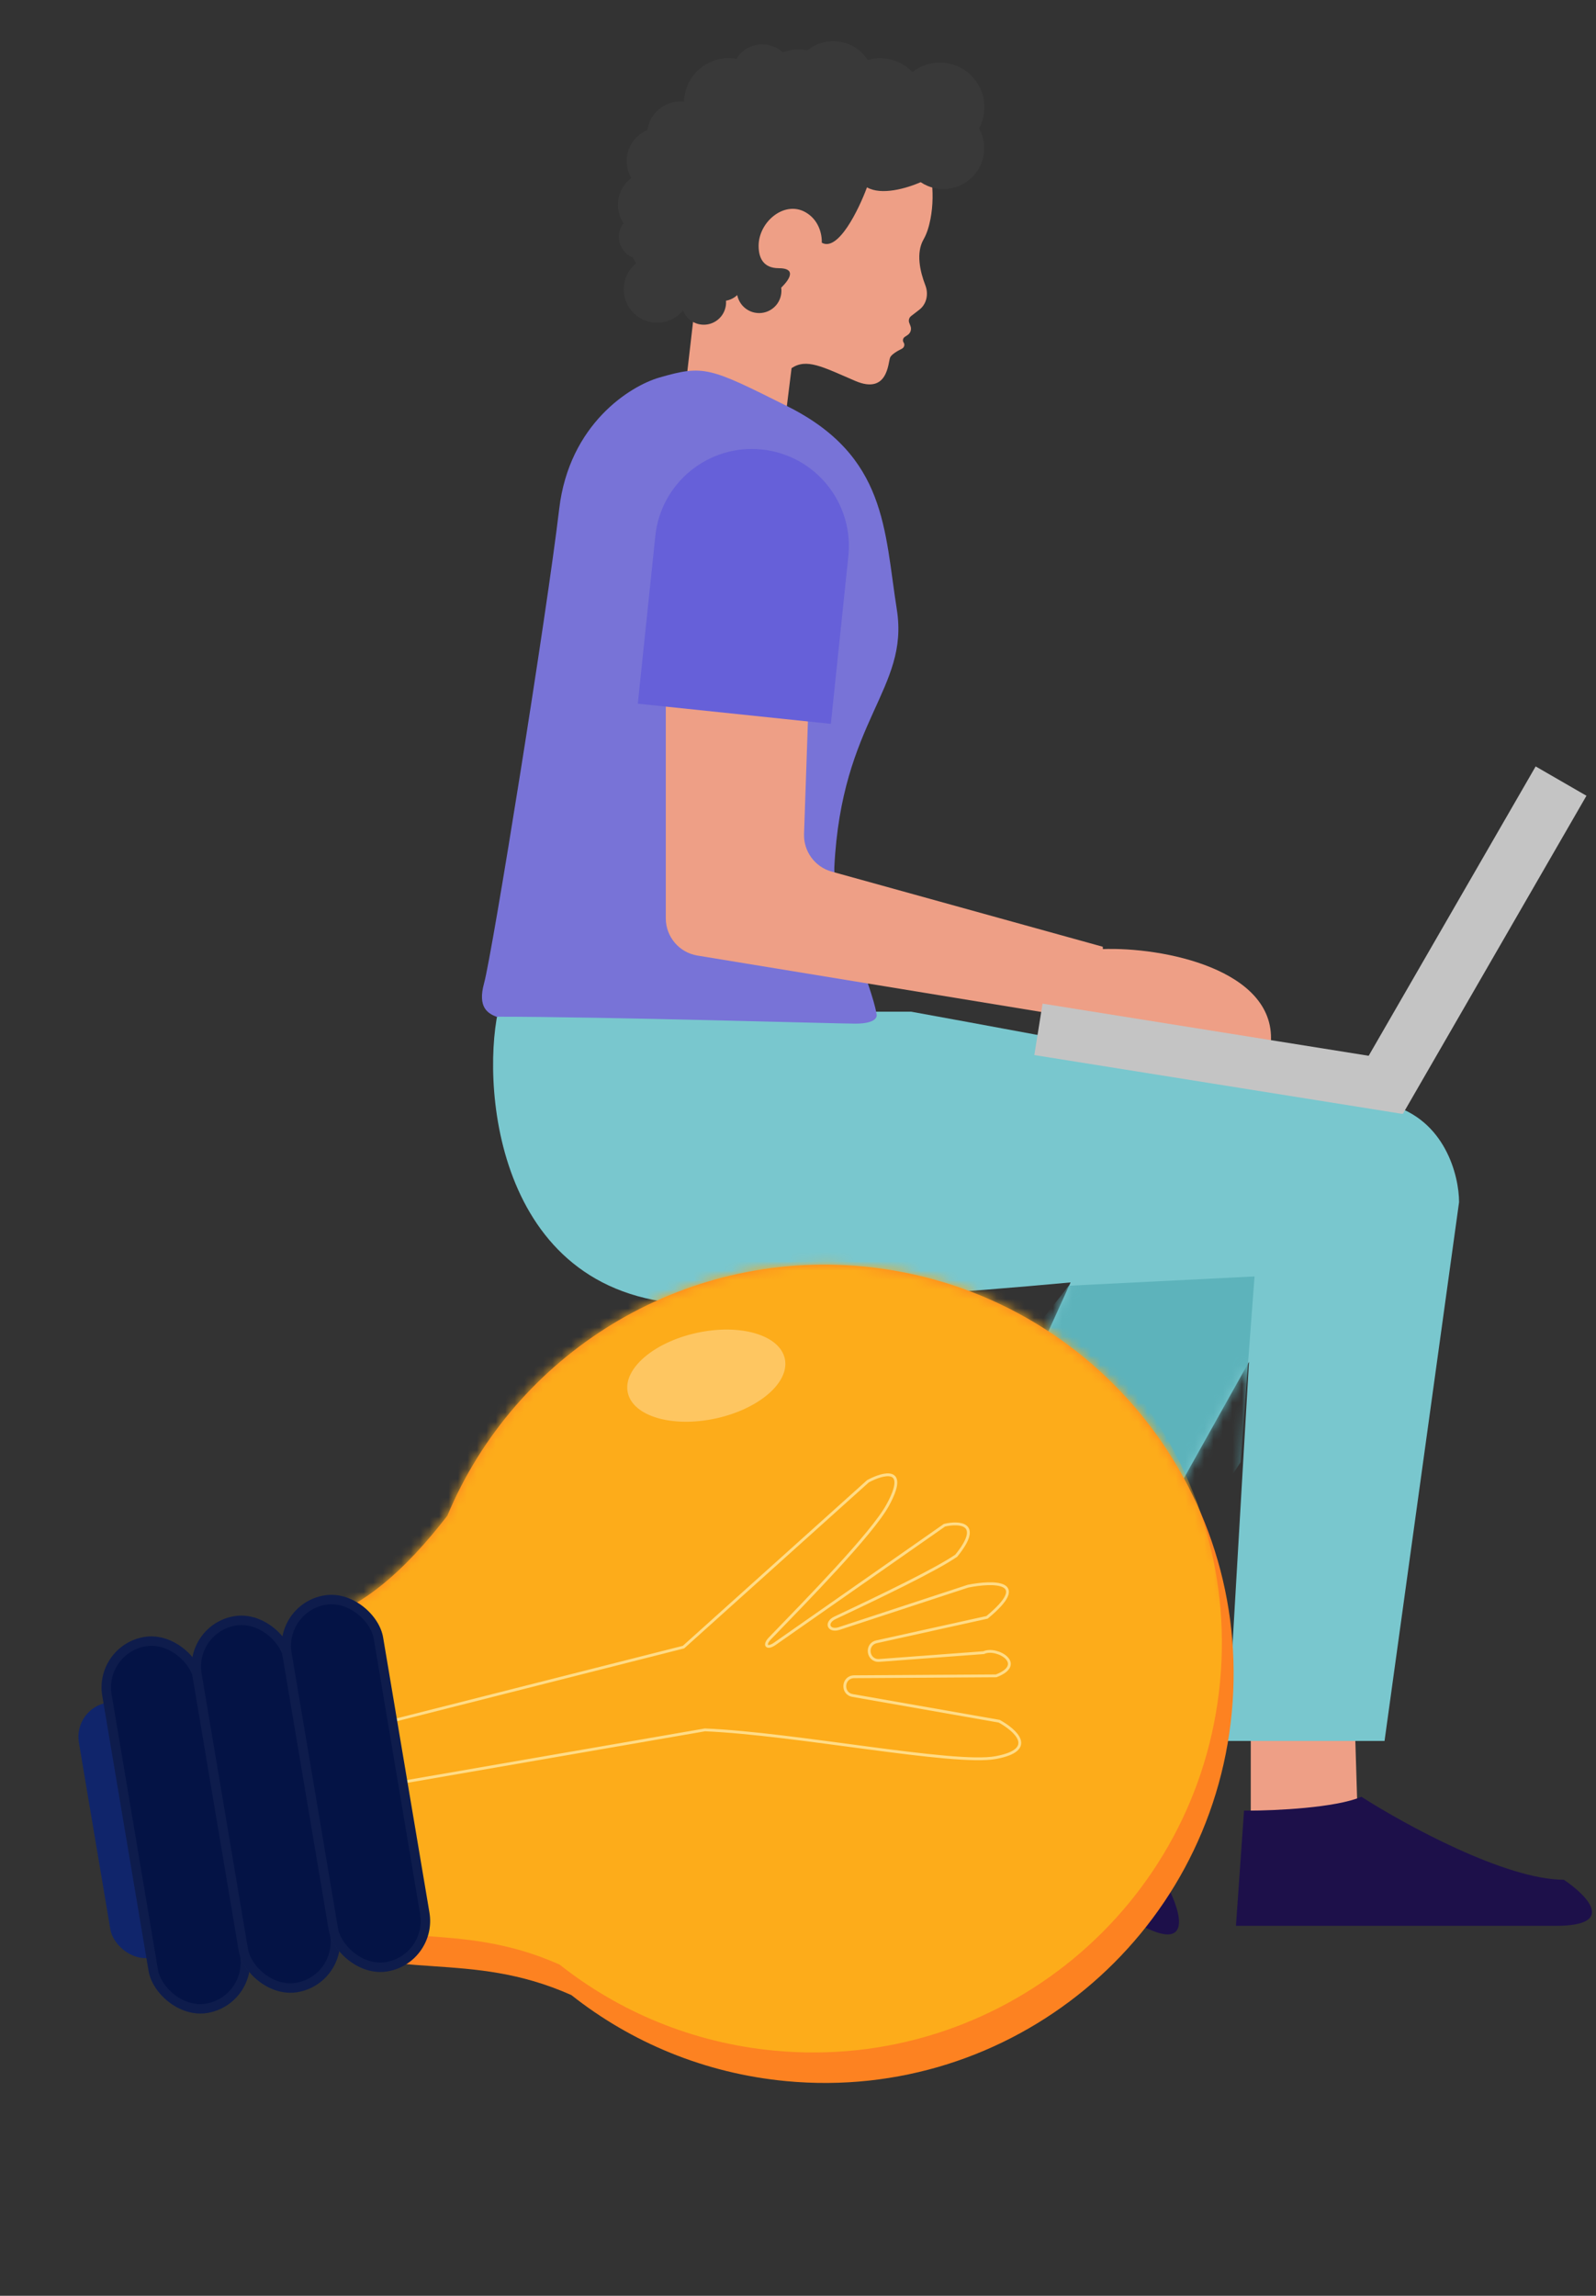 <svg width="169" height="243" viewBox="0 0 169 243" fill="none" xmlns="http://www.w3.org/2000/svg">
<rect x="0" y="0" width="169" height="243" fill="#333333" stroke="none"/>
<path d="M134.578 110.231C134.977 102.617 123.182 100.209 116.707 100.458L115.179 108.108C120.149 108.489 123.579 115.952 125.228 113.775C126.499 112.098 124.834 111.741 122.891 109.89C124.748 108.802 130.196 109.894 133.221 111.01C133.833 111.235 134.544 110.882 134.578 110.231Z" fill="#EE9F86"/>
<path d="M132.445 192.01V174.93L143.261 175.913L143.753 192.01H132.445Z" fill="#EE9F86"/>
<path d="M144.162 190.184C141.419 191.355 135.018 191.648 132.16 191.648H131.731L130.874 203.842H164.737C171.252 203.842 168.023 200.59 165.594 198.964C159.422 198.964 148.734 193.111 144.162 190.184Z" fill="#1D104A"/>
<path d="M97.959 177.782L106.162 162.801L115.177 168.858L107.877 183.213L97.959 177.782Z" fill="#F3AEAE"/>
<path d="M109.113 181.809C106.145 181.518 100.39 178.7 97.883 177.328L97.507 177.122L90.899 187.406L120.6 203.669C126.315 206.799 125.044 202.396 123.695 199.803C118.281 196.838 111.718 186.571 109.113 181.809Z" fill="#1D104A"/>
<path d="M74.854 138.057C52.829 138.45 50.928 115.605 52.731 107.084H96.487C110.908 109.706 141.226 115.343 147.125 116.916C153.025 118.49 154.5 124.455 154.5 127.241L146.608 184.271H129.918L132.255 144.15L111.728 180.829L96.46 172.963L113.365 135.739C101.803 136.809 87.683 137.828 74.854 138.057Z" fill="#79C7CE"/>
<mask id="mask0" mask-type="alpha" maskUnits="userSpaceOnUse" x="52" y="107" width="103" height="78">
<path d="M74.854 138.057C52.829 138.45 50.928 115.605 52.731 107.084H96.487C110.908 109.706 141.226 115.343 147.125 116.916C153.025 118.49 154.5 124.455 154.5 127.241L146.608 184.271H129.918L132.255 144.15L111.728 180.829L96.46 172.963L113.365 135.739C101.803 136.809 87.683 137.828 74.854 138.057Z" fill="#79C7CE"/>
</mask>
<g mask="url(#mask0)">
<path d="M132.842 135.107L113.176 136.09L85.644 170.997L110.718 186.238L131.367 154.773L132.842 135.107Z" fill="#5DB3BB"/>
</g>
<path d="M97.791 25.348C98.153 24.714 98.378 23.957 98.529 23.172C99.082 20.299 98.553 17.235 97.501 14.505C85.602 4.682 77.413 15.264 74.806 21.782L72.46 42.09L83.067 45.013L83.819 38.965C85.409 37.905 87.058 38.81 90.546 40.312C94.033 41.814 94.034 38.371 94.255 37.841C94.385 37.528 94.991 37.163 95.5 36.911C95.743 36.79 95.837 36.483 95.686 36.257C95.554 36.059 95.608 35.792 95.806 35.66L96.109 35.458C96.419 35.251 96.544 34.857 96.41 34.51L96.279 34.17C96.179 33.913 96.261 33.62 96.48 33.451L97.353 32.777C98.125 32.182 98.339 31.122 97.989 30.213C97.407 28.704 96.982 26.762 97.791 25.348Z" fill="#EE9F86"/>
<path fill-rule="evenodd" clip-rule="evenodd" d="M103.675 13.588C103.891 13.186 104.053 12.745 104.147 12.274C104.659 9.719 103.002 7.232 100.447 6.72C99.043 6.439 97.661 6.811 96.614 7.628C95.968 6.947 95.113 6.453 94.123 6.254C93.349 6.1 92.582 6.143 91.875 6.35C91.263 5.397 90.281 4.683 89.082 4.443C87.765 4.179 86.468 4.544 85.501 5.33L85.482 5.326C84.579 5.145 83.684 5.235 82.882 5.54C82.465 5.156 81.94 4.877 81.343 4.758C79.987 4.486 78.659 5.114 77.979 6.231C75.458 5.779 73.028 7.426 72.522 9.95C72.468 10.218 72.439 10.485 72.431 10.749C70.631 10.556 68.949 11.764 68.587 13.574C68.573 13.639 68.562 13.705 68.553 13.771C67.496 14.206 66.669 15.145 66.427 16.35C66.249 17.239 66.421 18.117 66.848 18.841C66.175 19.345 65.678 20.089 65.5 20.978C65.309 21.933 65.521 22.875 66.019 23.628C65.805 23.905 65.65 24.236 65.576 24.603C65.349 25.739 65.979 26.849 67.02 27.26C67.119 27.471 67.23 27.676 67.353 27.873C66.736 28.374 66.283 29.085 66.115 29.925C65.731 31.842 66.973 33.707 68.89 34.091C70.217 34.357 71.519 33.843 72.323 32.866C72.605 33.59 73.24 34.16 74.059 34.324C75.337 34.58 76.58 33.752 76.836 32.474C76.879 32.257 76.892 32.041 76.876 31.83C77.325 31.75 77.739 31.54 78.068 31.233C78.247 32.142 78.956 32.899 79.921 33.092C81.199 33.348 82.442 32.52 82.698 31.242C82.752 30.973 82.758 30.706 82.722 30.448C83.77 29.424 84.237 28.389 82.468 28.388C80.857 28.388 80.332 27.337 80.33 26.028C80.326 23.489 83.033 21.219 85.257 22.444C86.659 23.216 87.051 24.708 87.019 25.69C88.747 26.678 90.929 22.195 91.804 19.829C93.347 20.712 95.99 19.937 97.49 19.285C97.947 19.59 98.469 19.812 99.041 19.927C101.384 20.396 103.663 18.878 104.133 16.535C104.342 15.488 104.155 14.454 103.675 13.588Z" fill="#393939"/>
<path d="M51.259 104.07C50.551 106.637 51.663 107.257 52.547 107.614C64.185 107.614 88.471 108.348 90.592 108.348C92.714 108.348 92.95 107.635 92.802 107.278C92.449 104.712 88.2 94.836 88.347 91.806C89.107 76.184 96.299 72.951 94.964 64.512C93.629 56.074 93.897 48.264 83.385 43.008C75.114 38.873 74.549 38.599 69.821 39.961C66.727 40.852 60.274 44.88 59.214 53.863C57.888 65.092 52.143 100.862 51.259 104.07Z" fill="#7873D7"/>
<path d="M70.5 97.195L70.5 68.469L85.796 69.234L85.14 88.264C85.077 90.112 86.288 91.763 88.07 92.257L116.773 100.21L117.155 108.241L73.853 101.143C71.919 100.826 70.5 99.155 70.5 97.195Z" fill="#EE9F86"/>
<path d="M69.392 56.731C69.982 51.087 75.036 46.989 80.68 47.579C86.324 48.169 90.422 53.222 89.832 58.867L87.978 76.617L67.537 74.482L69.392 56.731Z" fill="#6660D9"/>
<path fill-rule="evenodd" clip-rule="evenodd" d="M148.549 117.899L167.989 84.228L162.61 81.123L144.928 111.75L110.395 106.231L109.525 111.674L148.479 117.899L148.485 117.862L148.549 117.899Z" fill="#C4C4C4"/>
<rect x="7.744" y="180.821" width="7.346" height="27.386" rx="3.673" transform="rotate(-9.561 7.744 180.821)" fill="#10256B"/>
<rect x="9.93" y="174.166" width="10.826" height="40.357" rx="5.413" transform="rotate(-9.561 9.93 174.166)" fill="#041345"/>
<rect x="10.506" y="174.576" width="9.826" height="39.357" rx="4.913" transform="rotate(-9.561 10.506 174.576)" stroke="white" stroke-opacity="0.04"/>
<path fill-rule="evenodd" clip-rule="evenodd" d="M83.218 220.275C107.026 222.542 128.165 205.08 130.432 181.271C132.699 157.462 115.236 136.324 91.427 134.057C72.08 132.215 54.496 143.401 47.369 160.434C43.012 166.065 37.964 170.874 31.897 171.888L42.455 207.849C43.567 207.955 44.675 208.031 45.788 208.108C50.379 208.424 55.066 208.747 60.502 211.171C66.82 216.165 74.604 219.455 83.218 220.275Z" fill="#FD8221"/>
<mask id="mask1" mask-type="alpha" maskUnits="userSpaceOnUse" x="27" y="128" width="108" height="97">
<path fill-rule="evenodd" clip-rule="evenodd" d="M83.218 220.275C107.026 222.542 128.165 205.08 130.432 181.271C132.699 157.462 115.236 136.324 91.427 134.057C72.08 132.215 54.496 143.401 47.369 160.434C43.012 166.065 37.964 170.874 31.897 171.888L42.455 207.849C43.567 207.955 44.675 208.031 45.788 208.108C50.379 208.424 55.066 208.747 60.502 211.171C66.82 216.165 74.604 219.455 83.218 220.275Z" fill="#FFB80B"/>
</mask>
<g mask="url(#mask1)">
<path fill-rule="evenodd" clip-rule="evenodd" d="M81.973 217.049C105.781 219.316 126.92 201.854 129.187 178.045C131.454 154.236 113.991 133.098 90.182 130.831C70.835 128.989 53.251 140.175 46.124 157.208C41.767 162.84 36.719 167.648 30.652 168.662L41.21 204.623C42.322 204.729 43.43 204.805 44.543 204.882C49.134 205.198 53.821 205.521 59.257 207.945C65.575 212.939 73.359 216.229 81.973 217.049Z" fill="#FDAC1A"/>
</g>
<path d="M72.374 174.341L38.942 182.809L39.895 189.114L74.647 183.102C84.19 183.493 101.011 186.855 105.439 186.034C109.867 185.213 107.528 183.126 105.805 182.185L90.281 179.461C89.081 179.25 89.229 177.483 90.447 177.476L105.486 177.383C108.712 176.137 105.522 174.279 104.166 174.927L93.112 175.749C91.874 175.841 91.61 174.043 92.822 173.775L104.522 171.188C109.243 167.287 105.145 167.363 102.506 167.889L88.88 172.365C87.739 172.74 87.338 171.748 88.425 171.236C93.415 168.888 99.075 166.157 101.259 164.663C104.075 161.202 101.602 161.07 100.013 161.437L82.044 173.992C81.214 174.572 80.824 174.143 81.528 173.415C85.31 169.501 92.348 162.338 94.001 159.311C96.259 155.176 93.549 155.902 91.912 156.782L72.374 174.341Z" stroke="#FFDC87" stroke-width="0.3"/>
<rect x="19.462" y="171.966" width="10.826" height="40.357" rx="5.413" transform="rotate(-9.561 19.462 171.966)" fill="#041345"/>
<rect x="20.038" y="172.376" width="9.826" height="39.357" rx="4.913" transform="rotate(-9.561 20.038 172.376)" stroke="white" stroke-opacity="0.04"/>
<rect x="28.992" y="169.767" width="10.826" height="40.357" rx="5.413" transform="rotate(-9.561 28.992 169.767)" fill="#041345"/>
<rect x="29.568" y="170.177" width="9.826" height="39.357" rx="4.913" transform="rotate(-9.561 29.568 170.177)" stroke="white" stroke-opacity="0.04"/>
<ellipse cx="74.79" cy="145.608" rx="4.64" ry="8.506" transform="rotate(77.815 74.79 145.608)" fill="white" fill-opacity="0.31"/>
</svg>
